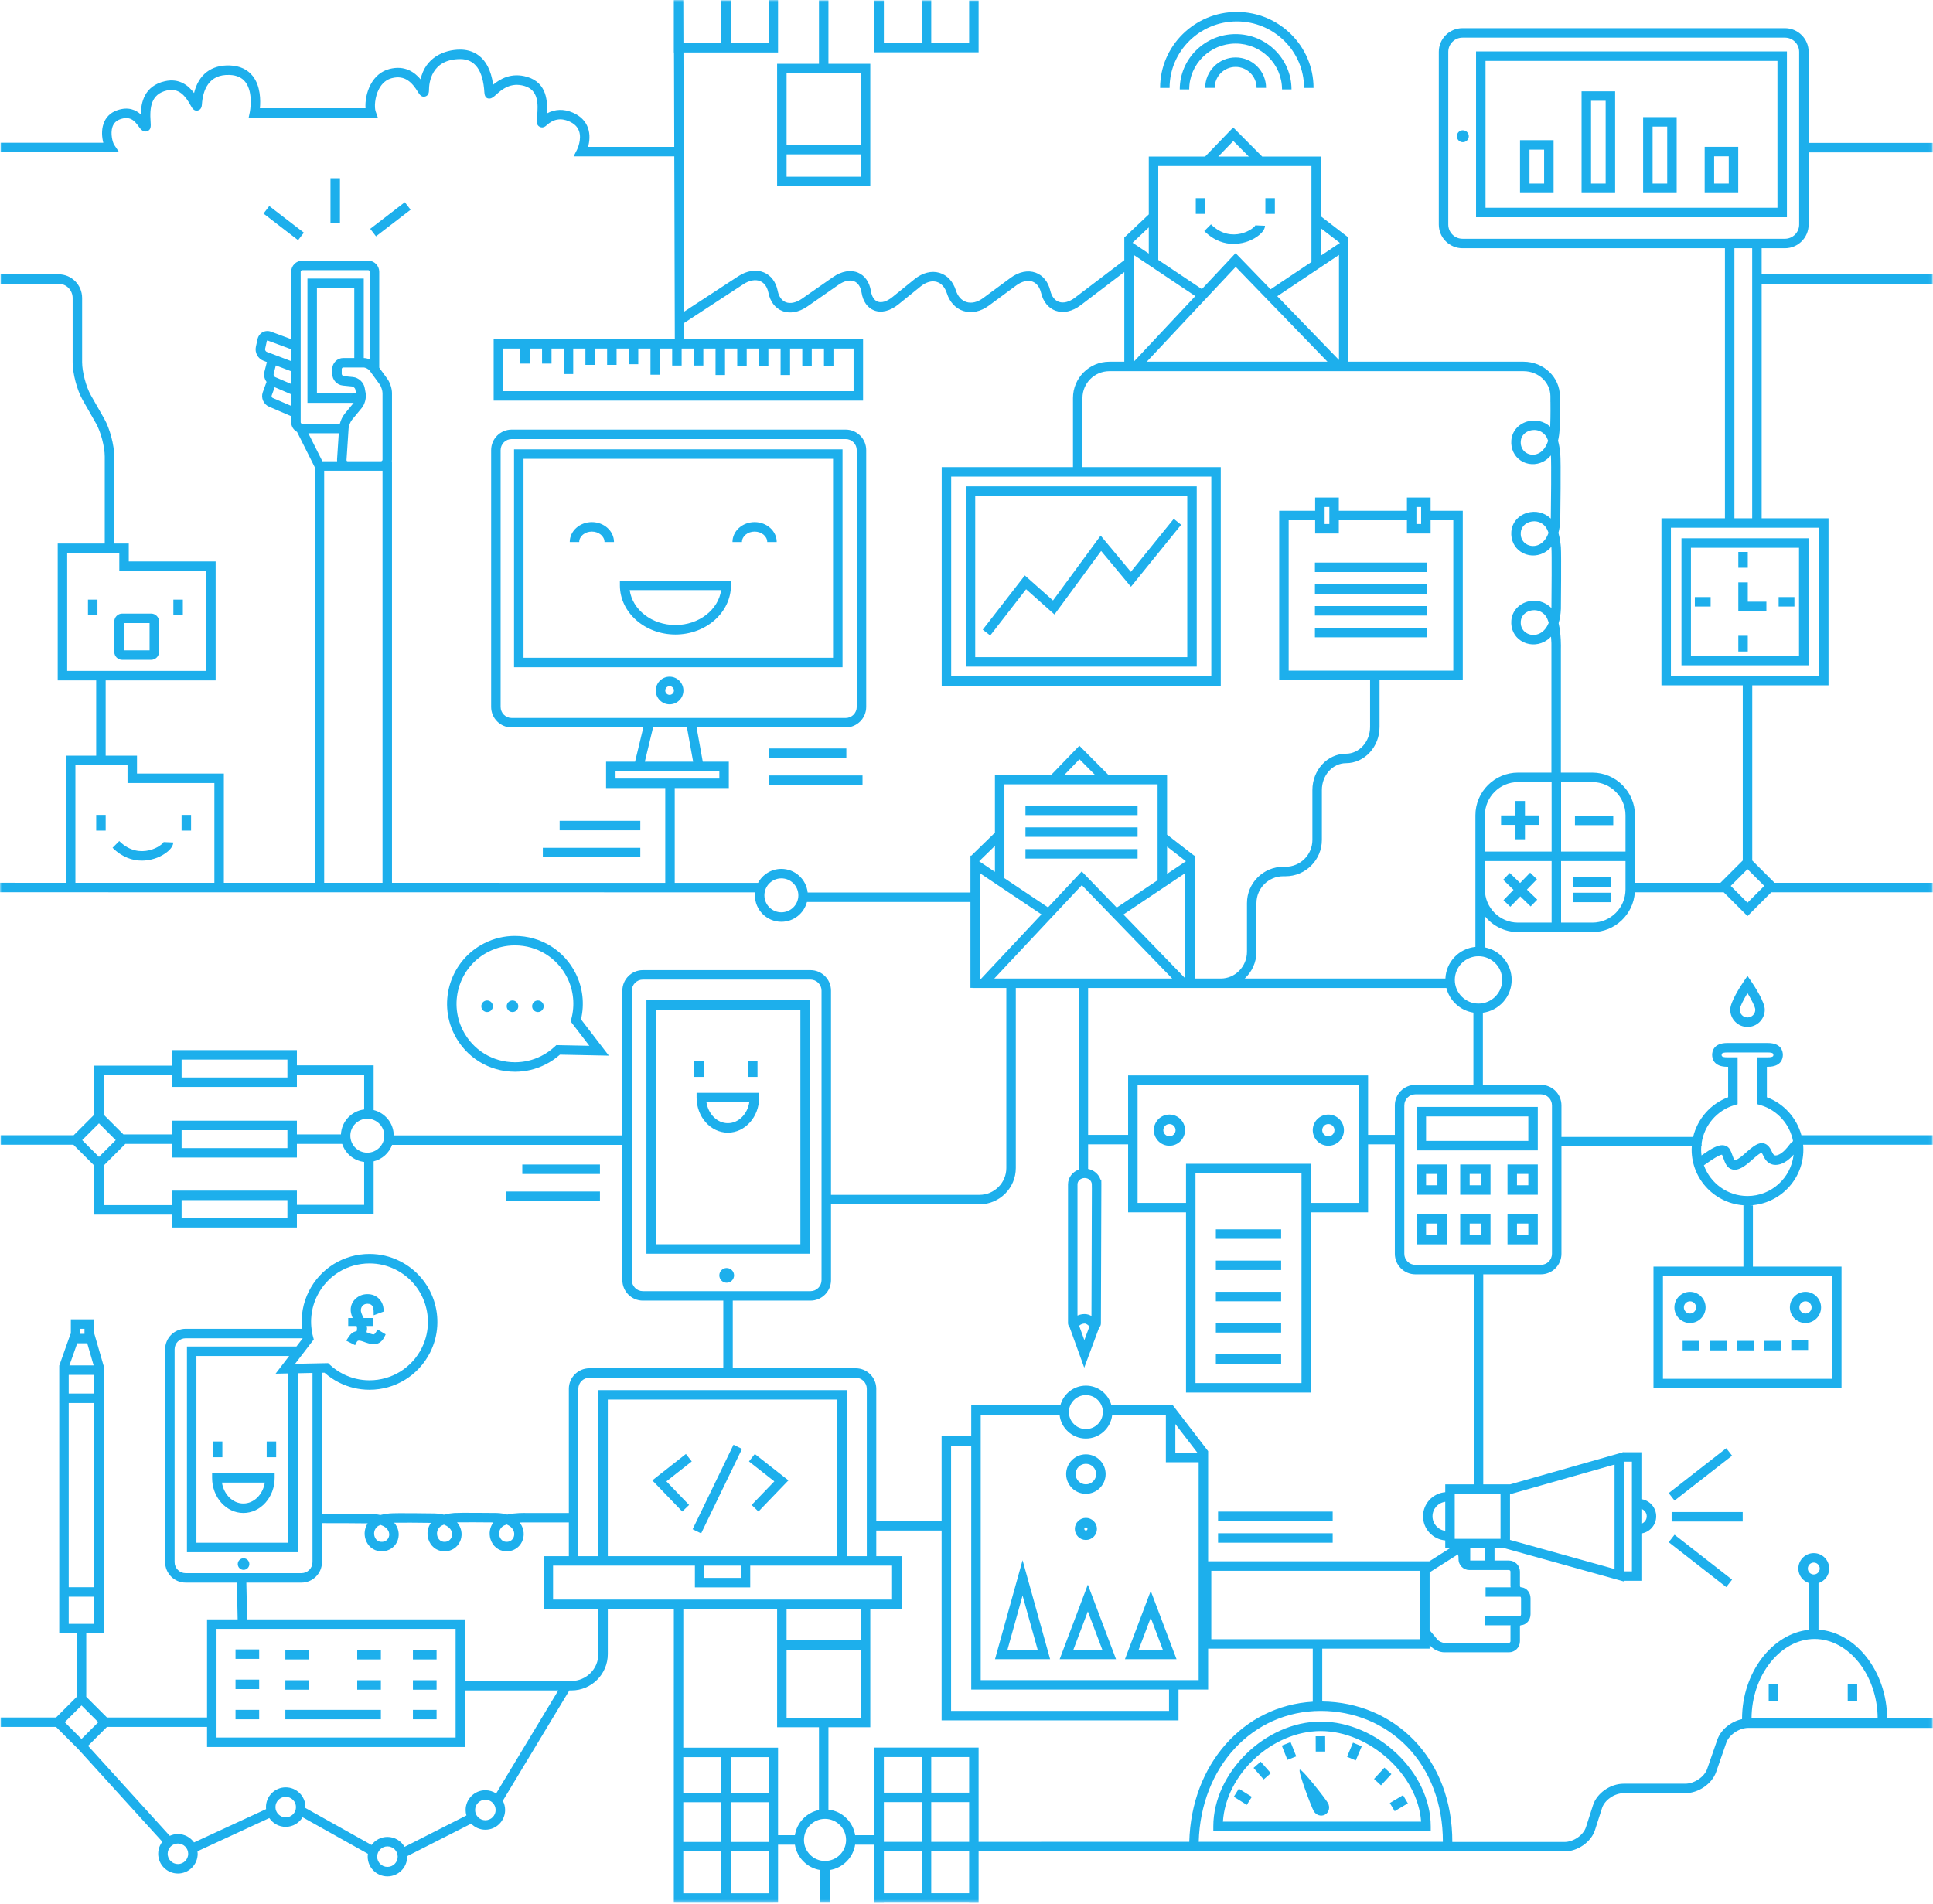 <svg xmlns="http://www.w3.org/2000/svg" width="612" height="603" viewBox="0 0 612 603" xmlns:xlink="http://www.w3.org/1999/xlink">
  <defs>
    <polygon id="a" points="305.963 602.582 0 602.582 0 0 305.963 0 611.926 0 611.926 602.582 305.963 602.582"/>
  </defs>
  <g fill="none" fill-rule="evenodd">
    <mask id="b" fill="white">
      <use xlink:href="#a"/>
    </mask>
    <path fill="#1DAFEC" d="M343.799,463.542 C345.591,463.542 347.049,465 347.049,466.792 C347.049,468.584 345.591,470.042 343.799,470.042 C342.007,470.042 340.549,468.584 340.549,466.792 C340.549,465 342.007,463.542 343.799,463.542 L343.799,463.542 Z M343.799,473.042 C347.245,473.042 350.049,470.238 350.049,466.792 C350.049,463.346 347.245,460.542 343.799,460.542 C340.353,460.542 337.549,463.346 337.549,466.792 C337.549,470.238 340.353,473.042 343.799,473.042 L343.799,473.042 Z M360.506,522.417 L364.331,512.288 L368.155,522.417 L360.506,522.417 Z M356.166,525.417 L372.495,525.417 L364.331,503.796 L356.166,525.417 Z M344.299,484.167 C344.299,484.442 344.074,484.667 343.799,484.667 C343.524,484.667 343.299,484.442 343.299,484.167 C343.299,483.892 343.524,483.667 343.799,483.667 C344.074,483.667 344.299,483.892 344.299,484.167 L344.299,484.167 Z M340.299,484.167 C340.299,486.097 341.869,487.667 343.799,487.667 C345.729,487.667 347.299,486.097 347.299,484.167 C347.299,482.237 345.729,480.667 343.799,480.667 C341.869,480.667 340.299,482.237 340.299,484.167 L340.299,484.167 Z M339.838,522.417 L344.418,510.288 L348.998,522.417 L339.838,522.417 Z M335.498,525.417 L353.338,525.417 L344.418,501.796 L335.498,525.417 Z M318.975,522.417 L323.75,505.261 L328.526,522.417 L318.975,522.417 Z M315.026,525.417 L332.475,525.417 L323.75,494.073 L315.026,525.417 Z M324.667,265 L360.169,265 L360.169,262 L324.667,262 L324.667,265 Z M324.667,271.891 L360.169,271.891 L360.169,268.891 L324.667,268.891 L324.667,271.891 Z M385.642,481.667 L421.935,481.667 L421.935,478.667 L385.642,478.667 L385.642,481.667 Z M385.642,488.542 L421.935,488.542 L421.935,485.542 L385.642,485.542 L385.642,488.542 Z M112.655,425.518 C112.949,424.901 113.129,424.715 113.192,424.663 C113.299,424.576 113.466,424.532 113.689,424.532 C113.931,424.532 114.476,424.63 115.713,425.104 C116.846,425.492 117.681,425.682 118.266,425.682 C119.095,425.682 119.812,425.459 120.392,425.024 C120.959,424.608 121.456,423.932 121.912,422.956 L122.104,422.548 L119.546,421.008 L119.291,421.446 C119.144,421.699 119.01,421.91 118.889,422.082 C118.754,422.272 118.66,422.375 118.606,422.426 C118.499,422.525 118.388,422.57 118.247,422.57 C118.088,422.57 117.684,422.516 116.755,422.144 L116.039,421.887 C116.158,421.369 116.216,420.987 116.216,420.727 C116.216,420.529 116.18,420.261 116.104,419.9 L118.159,419.9 L118.159,417.378 L115.138,417.378 C114.409,416.056 114.255,415.342 114.255,414.974 C114.255,414.346 114.445,413.851 114.839,413.457 C115.231,413.06 115.722,412.867 116.342,412.867 C117.175,412.867 117.716,413.174 118.044,413.835 C118.164,414.072 118.307,414.605 118.307,415.795 L118.307,416.514 L121.446,415.349 L121.446,415.001 C121.446,413.495 120.96,412.245 120.006,411.289 C119.053,410.315 117.823,409.822 116.351,409.822 C114.895,409.822 113.631,410.307 112.591,411.265 C111.557,412.23 111.032,413.419 111.032,414.796 C111.032,415.543 111.241,416.409 111.653,417.378 L110.247,417.378 L110.247,419.9 L112.895,419.9 C112.992,420.146 113.04,420.395 113.04,420.651 C113.04,420.918 113,421.216 112.92,421.54 C112.313,421.651 111.806,421.866 111.415,422.179 C111.021,422.479 110.529,423.106 109.912,424.095 L109.623,424.559 L112.436,425.979 L112.655,425.518 Z M219.289,484.264 L221.99,485.57 L234.926,458.82 L232.225,457.514 L219.289,484.264 Z M237.13,462.791 L245.159,469.1 L237.975,476.571 L240.137,478.651 L249.619,468.789 L238.983,460.432 L237.13,462.791 Z M77.113,493.459 C76.1,493.459 75.279,494.279 75.279,495.292 C75.279,496.304 76.1,497.125 77.113,497.125 C78.125,497.125 78.946,496.304 78.946,495.292 C78.946,494.279 78.125,493.459 77.113,493.459 L77.113,493.459 Z M230.073,401.542 C228.787,401.542 227.74,402.589 227.74,403.875 C227.74,405.162 228.787,406.209 230.073,406.209 C231.36,406.209 232.407,405.162 232.407,403.875 C232.407,402.589 231.36,401.542 230.073,401.542 L230.073,401.542 Z M324.667,258.109 L360.169,258.109 L360.169,255.109 L324.667,255.109 L324.667,258.109 Z M219.796,341.025 L222.796,341.025 L222.796,336.042 L219.796,336.042 L219.796,341.025 Z M236.831,341.025 L239.831,341.025 L239.831,336.042 L236.831,336.042 L236.831,341.025 Z M237.233,349.069 C236.632,352.827 233.819,355.68 230.448,355.68 C227.078,355.68 224.265,352.827 223.664,349.069 L237.233,349.069 Z M220.546,347.569 C220.546,353.695 224.988,358.68 230.448,358.68 C235.909,358.68 240.351,353.695 240.351,347.569 L240.351,346.069 L220.546,346.069 L220.546,347.569 Z M207.667,394.014 L253.407,394.014 L253.407,319.709 L207.667,319.709 L207.667,394.014 Z M204.667,397.014 L256.407,397.014 L256.407,316.709 L204.667,316.709 L204.667,397.014 Z M67.403,461.457 L70.403,461.457 L70.403,456.474 L67.403,456.474 L67.403,461.457 Z M217.163,460.432 L206.526,468.789 L216.009,478.651 L218.171,476.571 L210.987,469.1 L219.017,462.791 L217.163,460.432 Z M165.75,208.292 L263.75,208.292 L263.75,145.292 L165.75,145.292 L165.75,208.292 Z M162.75,211.292 L266.75,211.292 L266.75,142.292 L162.75,142.292 L162.75,211.292 Z M465.309,391.042 L468.901,391.042 L468.901,387.45 L465.309,387.45 L465.309,391.042 Z M462.309,394.042 L471.901,394.042 L471.901,384.45 L462.309,384.45 L462.309,394.042 Z M465.309,375.338 L468.901,375.338 L468.901,371.746 L465.309,371.746 L465.309,375.338 Z M462.309,378.338 L471.901,378.338 L471.901,368.746 L462.309,368.746 L462.309,378.338 Z M238.911,165.337 C235.049,165.337 231.907,168.169 231.907,171.651 L234.907,171.651 C234.907,169.824 236.703,168.337 238.911,168.337 C241.118,168.337 242.914,169.824 242.914,171.651 L245.914,171.651 C245.914,168.169 242.773,165.337 238.911,165.337 L238.911,165.337 Z M35.641,268.467 C38.831,271.65 42.176,272.533 44.905,272.533 C46.985,272.533 48.707,272.021 49.729,271.623 C52.142,270.684 54.779,268.772 54.866,266.794 L51.869,266.662 C51.873,266.587 51.887,266.546 51.887,266.546 C51.709,267.045 49.981,268.644 47.145,269.284 C44.75,269.824 41.178,269.753 37.76,266.344 L35.641,268.467 Z M480.283,391.042 L483.875,391.042 L483.875,387.45 L480.283,387.45 L480.283,391.042 Z M477.283,394.042 L486.875,394.042 L486.875,384.45 L477.283,384.45 L477.283,394.042 Z M228.319,186.864 C227.456,193.088 221.294,197.928 213.844,197.928 C206.394,197.928 200.231,193.088 199.368,186.864 L228.319,186.864 Z M196.265,185.364 C196.265,193.946 204.151,200.928 213.844,200.928 C223.537,200.928 231.423,193.946 231.423,185.364 L231.423,183.864 L196.265,183.864 L196.265,185.364 Z M57.495,263.034 L60.495,263.034 L60.495,258.051 L57.495,258.051 L57.495,263.034 Z M187.389,165.337 C183.528,165.337 180.386,168.169 180.386,171.651 L183.386,171.651 C183.386,169.824 185.182,168.337 187.389,168.337 C189.597,168.337 191.393,169.824 191.393,171.651 L194.393,171.651 C194.393,168.169 191.251,165.337 187.389,165.337 L187.389,165.337 Z M212,220.042 C211.242,220.042 210.625,219.425 210.625,218.667 C210.625,217.909 211.242,217.292 212,217.292 C212.758,217.292 213.375,217.909 213.375,218.667 C213.375,219.425 212.758,220.042 212,220.042 L212,220.042 Z M212,214.292 C209.588,214.292 207.625,216.254 207.625,218.667 C207.625,221.08 209.588,223.042 212,223.042 C214.413,223.042 216.375,221.08 216.375,218.667 C216.375,216.254 214.413,214.292 212,214.292 L212,214.292 Z M451.5,375.338 L455.092,375.338 L455.092,371.746 L451.5,371.746 L451.5,375.338 Z M448.5,378.338 L458.092,378.338 L458.092,368.746 L448.5,368.746 L448.5,378.338 Z M384.948,402.188 L405.614,402.188 L405.614,399.188 L384.948,399.188 L384.948,402.188 Z M384.948,421.979 L405.614,421.979 L405.614,418.979 L384.948,418.979 L384.948,421.979 Z M480.283,375.338 L483.875,375.338 L483.875,371.746 L480.283,371.746 L480.283,375.338 Z M477.283,378.338 L486.875,378.338 L486.875,368.746 L477.283,368.746 L477.283,378.338 Z M384.948,392.292 L405.614,392.292 L405.614,389.292 L384.948,389.292 L384.948,392.292 Z M384.948,412.084 L405.614,412.084 L405.614,409.084 L384.948,409.084 L384.948,412.084 Z M451.5,361.292 L483.875,361.292 L483.875,353.542 L451.5,353.542 L451.5,361.292 Z M448.5,364.292 L486.875,364.292 L486.875,350.542 L448.5,350.542 L448.5,364.292 Z M384.948,431.875 L405.614,431.875 L405.614,428.875 L384.948,428.875 L384.948,431.875 Z M420.563,355.952 C421.631,355.952 422.5,356.821 422.5,357.89 C422.5,358.958 421.631,359.827 420.563,359.827 C419.494,359.827 418.625,358.958 418.625,357.89 C418.625,356.821 419.494,355.952 420.563,355.952 L420.563,355.952 Z M420.563,362.827 C423.285,362.827 425.5,360.612 425.5,357.89 C425.5,355.167 423.285,352.952 420.563,352.952 C417.84,352.952 415.625,355.167 415.625,357.89 C415.625,360.612 417.84,362.827 420.563,362.827 L420.563,362.827 Z M451.5,391.042 L455.092,391.042 L455.092,387.45 L451.5,387.45 L451.5,391.042 Z M448.5,394.042 L458.092,394.042 L458.092,384.45 L448.5,384.45 L448.5,394.042 Z M370.25,359.827 C369.182,359.827 368.313,358.958 368.313,357.89 C368.313,356.821 369.182,355.952 370.25,355.952 C371.319,355.952 372.188,356.821 372.188,357.89 C372.188,358.958 371.319,359.827 370.25,359.827 L370.25,359.827 Z M370.25,352.952 C367.528,352.952 365.313,355.167 365.313,357.89 C365.313,360.612 367.528,362.827 370.25,362.827 C372.973,362.827 375.188,360.612 375.188,357.89 C375.188,355.167 372.973,352.952 370.25,352.952 L370.25,352.952 Z M104.632,70.648 L107.632,70.648 L107.632,56.427 L104.632,56.427 L104.632,70.648 Z M162.263,316.821 C161.25,316.821 160.429,317.642 160.429,318.655 C160.429,319.667 161.25,320.488 162.263,320.488 C163.275,320.488 164.096,319.667 164.096,318.655 C164.096,317.642 163.275,316.821 162.263,316.821 L162.263,316.821 Z M559.981,538.61 L562.981,538.61 L562.981,533.423 L559.981,533.423 L559.981,538.61 Z M186.591,331.167 L176.134,330.957 L175.689,331.374 C174.376,332.605 172.908,333.631 171.327,334.424 C168.725,335.728 165.942,336.389 163.053,336.389 C156,336.389 149.657,332.475 146.499,326.174 C141.929,317.054 145.63,305.916 154.749,301.346 C157.351,300.042 160.135,299.38 163.023,299.38 C170.076,299.38 176.42,303.295 179.577,309.596 C181.612,313.655 182.07,318.32 180.869,322.732 L180.674,323.45 L186.591,331.167 Z M182.259,308.252 C178.59,300.929 171.218,296.38 163.023,296.38 C159.664,296.38 156.428,297.149 153.405,298.664 C142.807,303.976 138.506,316.919 143.817,327.518 C147.487,334.84 154.858,339.389 163.053,339.389 C166.412,339.389 169.648,338.621 172.671,337.105 C174.329,336.275 175.878,335.226 177.283,333.98 L192.768,334.292 L183.949,322.791 C185.104,317.883 184.513,312.748 182.259,308.252 L182.259,308.252 Z M170.304,316.821 C169.292,316.821 168.471,317.642 168.471,318.655 C168.471,319.667 169.292,320.488 170.304,320.488 C171.317,320.488 172.138,319.667 172.138,318.655 C172.138,317.642 171.317,316.821 170.304,316.821 L170.304,316.821 Z M165.363,371.765 L189.948,371.765 L189.948,368.765 L165.363,368.765 L165.363,371.765 Z M584.999,538.61 L587.999,538.61 L587.999,533.423 L584.999,533.423 L584.999,538.61 Z M554.545,544.176 C554.597,530.525 563.718,519.015 574.512,519.015 C585.306,519.015 594.428,530.525 594.48,544.176 L554.545,544.176 Z M572.367,496.705 C572.367,495.667 573.212,494.822 574.25,494.822 C575.288,494.822 576.133,495.667 576.133,496.705 C576.133,497.744 575.288,498.589 574.25,498.589 C573.212,498.589 572.367,497.744 572.367,496.705 L572.367,496.705 Z M379.521,583.239 C380.184,559.508 396.568,541.798 418.15,541.798 C428.69,541.798 438.392,545.811 445.468,553.098 C452.842,560.69 456.846,571.35 456.823,583.239 L379.521,583.239 Z M376.532,583.239 L309.833,583.258 L309.833,553.409 L276.834,553.409 L276.834,581.153 L270.771,581.153 L270.771,581.31 C270.163,576.967 266.668,573.541 262.289,573.051 L262.289,546.968 L275.539,546.968 L275.539,509.542 L285.436,509.542 L285.436,492.792 L277.436,492.792 L277.436,484.667 L298.119,484.667 L298.119,544.792 L373.119,544.792 L373.119,535.042 L382.5,535.042 L382.5,522.083 L415.628,522.083 L415.628,538.88 C393.599,540.198 377.179,558.728 376.532,583.239 L376.532,583.239 Z M294.833,567.681 L306.833,567.681 L306.833,556.41 L294.833,556.41 L294.833,567.681 Z M306.833,583.259 L294.834,583.262 L294.834,570.681 L306.833,570.681 L306.833,583.259 Z M294.833,599.529 L306.833,599.529 L306.833,586.266 L294.833,586.266 L294.833,599.529 Z M279.834,567.681 L291.834,567.681 L291.834,556.41 L279.834,556.41 L279.834,567.681 Z M291.834,583.263 L279.834,583.266 L279.834,570.681 L291.834,570.681 L291.834,583.263 Z M279.834,599.529 L291.834,599.529 L291.834,586.266 L279.834,586.266 L279.834,599.529 Z M261.209,589.32 C257.533,589.32 254.542,586.329 254.542,582.653 C254.542,578.978 257.533,575.987 261.209,575.987 C264.885,575.987 267.876,578.978 267.876,582.653 C267.876,586.329 264.885,589.32 261.209,589.32 L261.209,589.32 Z M251.671,581.153 L246.334,581.153 L246.334,553.442 L216.334,553.442 L216.344,509.542 L246.039,509.542 L246.039,546.968 L259.289,546.968 L259.289,573.18 C255.358,573.975 252.296,577.165 251.671,581.153 L251.671,581.153 Z M231.334,567.715 L243.334,567.715 L243.334,556.443 L231.334,556.443 L231.334,567.715 Z M231.334,583.3 L243.334,583.3 L243.334,570.715 L231.334,570.715 L231.334,583.3 Z M231.334,599.553 L243.334,599.553 L243.334,586.3 L231.334,586.3 L231.334,599.553 Z M216.334,567.715 L228.334,567.715 L228.334,556.443 L216.334,556.443 L216.334,567.715 Z M216.334,583.3 L228.334,583.3 L228.334,570.715 L216.334,570.715 L216.334,583.3 Z M216.334,599.553 L228.334,599.553 L228.334,586.3 L216.334,586.3 L216.334,599.553 Z M249.039,543.968 L272.539,543.968 L272.539,522.434 L249.039,522.434 L249.039,543.968 Z M249.039,519.434 L272.539,519.434 L272.539,509.542 L249.039,509.542 L249.039,519.434 Z M175.103,506.542 L175.103,495.792 L220.012,495.792 L220.012,502.667 L237.526,502.667 L237.526,495.792 L282.436,495.792 L282.436,506.542 L175.103,506.542 Z M189.436,523.814 C189.436,528.501 185.623,532.314 180.936,532.314 L147.252,532.314 L147.252,512.806 L78.245,512.806 L77.997,501.167 L95.441,501.167 C99.025,501.167 101.941,498.251 101.941,494.667 L101.941,482.328 C105.948,482.3 113.477,482.366 116.417,482.396 C115.459,483.845 115.177,485.667 115.714,487.401 C116.393,489.6 118.175,491.069 120.363,491.238 C120.522,491.251 120.678,491.257 120.834,491.257 C122.686,491.257 124.344,490.402 125.335,488.914 C126.419,487.287 126.528,485.174 125.619,483.399 C125.438,483.044 125.175,482.627 124.801,482.197 C127.273,482.146 132.475,482.186 136.43,482.241 C135.387,483.714 135.065,485.605 135.621,487.401 C136.3,489.599 138.082,491.069 140.271,491.238 C142.301,491.404 144.149,490.524 145.226,488.908 C146.332,487.247 146.443,485.088 145.514,483.273 C145.334,482.922 145.076,482.51 144.712,482.085 C146.737,482.04 152.155,482.066 156.202,482.105 C155.081,483.597 154.721,485.55 155.294,487.401 C155.974,489.6 157.756,491.069 159.944,491.238 C161.955,491.404 163.804,490.521 164.882,488.902 C166.01,487.208 166.122,485.005 165.174,483.152 C165.019,482.851 164.808,482.503 164.522,482.142 C165.19,482.107 165.83,482.099 166.388,482.116 L180.103,482.116 L180.103,492.792 L172.103,492.792 L172.103,509.542 L189.436,509.542 L189.436,523.814 Z M157.085,567.943 C156.102,567.3 154.93,566.922 153.671,566.922 C150.224,566.922 147.421,569.726 147.421,573.172 C147.421,573.773 147.511,574.352 147.669,574.902 L128.084,584.848 C127.005,582.97 124.982,581.699 122.665,581.699 C120.604,581.699 118.778,582.706 117.639,584.25 L96.695,572.532 C96.699,572.44 96.709,572.349 96.709,572.256 C96.709,568.81 93.905,566.006 90.459,566.006 C87.012,566.006 84.209,568.81 84.209,572.256 C84.209,572.474 84.22,572.689 84.242,572.901 L61.433,583.44 C60.3,581.841 58.439,580.792 56.335,580.792 C55.414,580.792 54.542,580.997 53.754,581.356 L27.881,552.857 L33.862,546.875 L65.555,546.875 L65.555,553.229 L147.252,553.229 L147.252,535.314 L176.754,535.314 L157.085,567.943 Z M153.671,576.422 C151.879,576.422 150.421,574.964 150.421,573.172 C150.421,571.38 151.879,569.922 153.671,569.922 C155.463,569.922 156.921,571.38 156.921,573.172 C156.921,574.964 155.463,576.422 153.671,576.422 L153.671,576.422 Z M122.665,591.199 C120.873,591.199 119.415,589.741 119.415,587.949 C119.415,586.157 120.873,584.699 122.665,584.699 C124.457,584.699 125.915,586.157 125.915,587.949 C125.915,589.741 124.457,591.199 122.665,591.199 L122.665,591.199 Z M90.459,575.506 C88.667,575.506 87.209,574.048 87.209,572.256 C87.209,570.464 88.667,569.006 90.459,569.006 C92.251,569.006 93.709,570.464 93.709,572.256 C93.709,574.048 92.251,575.506 90.459,575.506 L90.459,575.506 Z M56.335,590.292 C54.543,590.292 53.085,588.834 53.085,587.042 C53.085,585.25 54.543,583.792 56.335,583.792 C58.127,583.792 59.585,585.25 59.585,587.042 C59.585,588.834 58.127,590.292 56.335,590.292 L56.335,590.292 Z M20.5,545.375 L25.81,540.065 L31.12,545.375 L25.81,550.686 L20.5,545.375 Z M21.755,514.232 L29.866,514.232 L29.866,505.624 L21.755,505.624 L21.755,514.232 Z M21.755,502.624 L29.866,502.624 L29.866,444.292 L21.755,444.292 L21.755,502.624 Z M21.755,441.292 L29.866,441.292 L29.866,435.379 L21.755,435.379 L21.755,441.292 Z M24.451,425.389 L27.623,425.389 L29.648,432.379 L21.971,432.379 L24.451,425.389 Z M25.432,422.389 L26.751,422.389 L26.751,420.791 L25.432,420.791 L25.432,422.389 Z M68.555,550.229 L144.251,550.229 L144.251,515.806 L68.555,515.806 L68.555,550.229 Z M91.302,434.92 L91.302,488.542 L62.192,488.542 L62.192,429.389 L91.558,429.389 L87.254,435.002 L91.302,434.92 Z M58.784,498.167 C56.854,498.167 55.284,496.597 55.284,494.667 L55.284,427.291 C55.284,425.361 56.854,423.791 58.784,423.791 L95.851,423.791 L93.859,426.389 L59.192,426.389 L59.192,491.542 L94.302,491.542 L94.302,434.86 L98.941,434.767 L98.941,494.667 C98.941,496.597 97.371,498.167 95.441,498.167 L58.784,498.167 Z M99.153,423.442 C97.951,419.031 98.41,414.365 100.444,410.306 C103.602,404.005 109.945,400.091 116.999,400.091 C119.887,400.091 122.671,400.752 125.273,402.056 C134.392,406.627 138.093,417.764 133.523,426.884 C130.365,433.185 124.022,437.099 116.97,437.099 L116.968,437.099 C114.08,437.099 111.297,436.438 108.695,435.134 C107.113,434.341 105.646,433.315 104.333,432.084 L103.887,431.667 L93.43,431.877 L99.348,424.16 L99.153,423.442 Z M119.532,483.38 C119.671,483.268 119.954,483.083 120.478,482.888 C121.664,483.291 122.523,483.933 122.948,484.766 C123.362,485.575 123.32,486.527 122.838,487.252 C122.561,487.667 121.898,488.348 120.594,488.248 C119.189,488.139 118.697,486.894 118.579,486.515 C118.296,485.598 118.397,484.293 119.532,483.38 L119.532,483.38 Z M139.44,483.38 C139.697,483.173 140.078,482.978 140.548,482.805 C141.639,483.215 142.434,483.841 142.843,484.64 C143.278,485.488 143.234,486.486 142.729,487.245 C142.451,487.663 141.787,488.341 140.502,488.248 C139.096,488.139 138.604,486.894 138.487,486.515 C138.203,485.598 138.304,484.293 139.44,483.38 L139.44,483.38 Z M159.112,483.38 C159.418,483.134 159.879,482.929 160.436,482.759 C161.406,483.172 162.12,483.77 162.504,484.52 C162.957,485.406 162.912,486.448 162.385,487.239 C162.106,487.658 161.442,488.337 160.175,488.248 C158.769,488.139 158.277,486.894 158.159,486.515 C157.876,485.598 157.977,484.293 159.112,483.38 L159.112,483.38 Z M223.012,499.667 L234.526,499.667 L234.526,495.792 L223.012,495.792 L223.012,499.667 Z M192.436,492.792 L265.103,492.792 L265.103,443.209 L192.436,443.209 L192.436,492.792 Z M183.103,439.792 C183.103,437.862 184.673,436.292 186.603,436.292 L270.936,436.292 C272.865,436.292 274.436,437.862 274.436,439.792 L274.436,492.792 L268.103,492.792 L268.103,440.209 L189.436,440.209 L189.436,492.792 L183.103,492.792 L183.103,439.792 Z M203.545,408.875 C201.615,408.875 200.045,407.305 200.045,405.375 L200.045,313.709 C200.045,311.779 201.615,310.209 203.545,310.209 L256.603,310.209 C258.532,310.209 260.103,311.779 260.103,313.709 L260.103,405.375 C260.103,407.305 258.532,408.875 256.603,408.875 L203.545,408.875 Z M372.119,460.042 L372.119,450.953 L379.109,460.042 L372.119,460.042 Z M338.424,447.167 C338.424,444.203 340.835,441.792 343.799,441.792 C346.763,441.792 349.174,444.203 349.174,447.167 C349.174,450.131 346.763,452.542 343.799,452.542 C340.835,452.542 338.424,450.131 338.424,447.167 L338.424,447.167 Z M310.5,532.042 L310.5,448.042 L335.47,448.042 C335.909,452.25 339.476,455.542 343.799,455.542 C348.122,455.542 351.689,452.25 352.128,448.042 L369.119,448.042 L369.119,463.042 L379.5,463.042 L379.5,532.042 L310.5,532.042 Z M370.119,535.042 L370.119,541.792 L301.119,541.792 L301.119,457.792 L307.5,457.792 L307.5,535.042 L370.119,535.042 Z M457.577,475.564 L457.577,484.77 C455.304,484.459 453.542,482.524 453.542,480.167 C453.542,477.81 455.304,475.875 457.577,475.564 L457.577,475.564 Z M263.103,405.375 L263.103,381.375 L310.109,381.375 C316.449,381.375 321.609,376.216 321.609,369.875 L321.609,312.875 L341.5,312.875 L341.5,370.394 C339.538,371.122 338.14,372.927 338.14,375.047 L338.14,419.011 C338.14,419.485 338.327,419.913 338.626,420.236 L343.275,433.104 L347.979,420.442 C348.331,420.098 348.552,419.62 348.554,419.091 L348.696,375.052 L348.677,373.547 L348.431,373.547 C347.866,371.843 346.361,370.541 344.5,370.164 L344.5,362.39 L357.167,362.39 L357.167,383.917 L375.5,383.917 L375.5,440.985 L415.063,440.985 L415.063,383.917 L433.143,383.917 L433.143,362.39 L441.614,362.39 L441.614,397.042 C441.614,400.626 444.53,403.542 448.114,403.542 L466.605,403.542 L466.605,470.042 L457.577,470.042 L457.577,472.532 C453.645,472.855 450.542,476.152 450.542,480.167 C450.542,484.182 453.645,487.479 457.577,487.802 L457.577,490.292 L459.034,490.292 L452.539,494.416 L382.5,494.416 L382.5,459.531 L371.358,445.042 L351.89,445.042 C350.946,441.452 347.682,438.792 343.799,438.792 C339.916,438.792 336.652,441.452 335.708,445.042 L307.5,445.042 L307.5,454.792 L298.119,454.792 L298.119,481.667 L277.436,481.667 L277.436,439.792 C277.436,436.208 274.52,433.292 270.936,433.292 L232,433.292 L232,411.875 L256.603,411.875 C260.187,411.875 263.103,408.959 263.103,405.375 L263.103,405.375 Z M344.931,420.032 L343.314,424.383 L341.668,419.825 C342.145,419.386 342.758,419.131 343.418,419.131 C343.924,419.131 344.524,419.633 344.931,420.032 L344.931,420.032 Z M343.418,416.131 C342.618,416.131 341.846,416.298 341.14,416.611 L341.14,375.047 C341.14,373.941 342.156,373.042 343.405,373.042 C344.655,373.042 345.672,373.941 345.672,375.047 L345.693,376.298 L345.562,416.739 C344.95,416.39 344.23,416.131 343.418,416.131 L343.418,416.131 Z M314.795,309.875 L342.518,280.3 L371.129,309.875 L314.795,309.875 Z M310.25,276.518 L329.729,289.556 L310.25,310.337 L310.25,276.518 Z M315,267.873 L315,276.087 L310.002,272.742 L315,267.873 Z M318,248.375 L366.5,248.375 L366.5,278.743 L353.563,287.403 L342.483,275.95 L331.808,287.338 L318,278.095 L318,248.375 Z M341.765,240.436 L346.678,245.375 L336.998,245.375 L341.765,240.436 Z M369.5,268.101 L375.475,272.735 L369.5,276.735 L369.5,268.101 Z M375.218,309.787 L355.682,289.594 L375.218,276.518 L375.218,309.787 Z M378.5,437.985 L412.063,437.985 L412.063,371.542 L378.5,371.542 L378.5,437.985 Z M375.5,368.542 L375.5,380.917 L360.167,380.917 L360.167,343.542 L430.143,343.542 L430.143,380.917 L415.063,380.917 L415.063,368.542 L375.5,368.542 Z M457.935,312.875 C458.956,316.914 462.316,320.021 466.489,320.67 L466.489,343.542 L448.114,343.542 C444.53,343.542 441.614,346.458 441.614,350.042 L441.614,359.39 L433.143,359.39 L433.143,340.542 L357.167,340.542 L357.167,359.39 L344.5,359.39 L344.5,312.875 L457.935,312.875 Z M468.105,302.809 C472.24,302.809 475.605,306.173 475.605,310.308 C475.605,314.443 472.24,317.808 468.105,317.808 C463.969,317.808 460.605,314.443 460.605,310.308 C460.605,306.173 463.969,302.809 468.105,302.809 L468.105,302.809 Z M487.864,346.542 C489.794,346.542 491.364,348.112 491.364,350.042 L491.364,397.042 C491.364,398.972 489.794,400.542 487.864,400.542 L448.114,400.542 C446.185,400.542 444.614,398.972 444.614,397.042 L444.614,350.042 C444.614,348.112 446.185,346.542 448.114,346.542 L487.864,346.542 Z M460.577,487.292 L475.077,487.292 L475.077,473.042 L460.577,473.042 L460.577,487.292 Z M465.482,494.178 L470.173,494.178 L470.173,490.292 L465.482,490.292 L465.482,494.178 Z M477.726,497.178 C477.997,497.178 478.226,497.406 478.226,497.678 L478.226,502.118 C478.226,502.301 478.25,502.476 478.275,502.651 L470.344,502.651 L470.344,505.651 L481.418,505.651 C481.486,505.721 481.577,505.881 481.577,506.118 L481.577,511.179 C481.577,511.475 481.434,511.657 481.402,511.679 C481.39,511.679 481.378,511.683 481.367,511.683 L470.21,511.683 L470.21,514.683 L478.271,514.683 C478.25,514.846 478.226,515.009 478.226,515.179 L478.226,519.743 C478.226,520.015 477.997,520.243 477.726,520.243 L457.274,520.243 C456.618,520.243 455.563,519.75 455.143,519.247 L452.625,516.234 L452.625,497.915 L461.597,492.218 C461.708,492.578 461.793,493.003 461.785,493.291 L461.776,493.636 C461.748,494.576 462.093,495.464 462.746,496.136 C463.4,496.808 464.277,497.178 465.218,497.178 L477.726,497.178 Z M383.5,519.083 L449.625,519.083 L449.625,497.416 L383.5,497.416 L383.5,519.083 Z M116.294,365.021 C113.33,365.021 110.919,362.61 110.919,359.646 C110.919,356.683 113.33,354.271 116.294,354.271 C119.258,354.271 121.669,356.683 121.669,359.646 C121.669,362.61 119.258,365.021 116.294,365.021 L116.294,365.021 Z M115.294,381.542 L94,381.542 L94,377.042 L54.5,377.042 L54.5,381.625 L32.835,381.625 L32.835,369.094 L39.692,362.236 L54.5,362.236 L54.5,366.569 L94,366.569 L94,362.236 L108.334,362.236 C109.328,365.284 112.023,367.564 115.294,367.956 L115.294,381.542 Z M57.5,385.709 L91,385.709 L91,380.042 L57.5,380.042 L57.5,385.709 Z M26.025,361.042 L31.335,355.732 L36.644,361.042 L31.335,366.352 L26.025,361.042 Z M57.5,363.569 L91,363.569 L91,357.903 L57.5,357.903 L57.5,363.569 Z M32.835,340.459 L54.5,340.459 L54.5,344.209 L94,344.209 L94,340.375 L115.294,340.375 L115.294,351.337 C111.281,351.818 108.14,355.144 107.94,359.236 L94,359.236 L94,354.903 L54.5,354.903 L54.5,359.236 L39.081,359.236 L32.835,352.99 L32.835,340.459 Z M57.5,341.209 L91,341.209 L91,335.542 L57.5,335.542 L57.5,341.209 Z M247.389,288.903 C244.425,288.903 242.014,286.492 242.014,283.528 C242.014,280.564 244.425,278.153 247.389,278.153 C250.353,278.153 252.764,280.564 252.764,283.528 C252.764,286.492 250.353,288.903 247.389,288.903 L247.389,288.903 Z M194.889,246.542 L227.75,246.542 L227.75,244.214 L194.889,244.214 L194.889,246.542 Z M219.455,241.214 L204.154,241.214 L206.766,230.357 L217.497,230.357 L219.455,241.214 Z M162,227.357 C160.07,227.357 158.5,225.787 158.5,223.857 L158.5,142.542 C158.5,140.612 160.07,139.042 162,139.042 L267.75,139.042 C269.68,139.042 271.25,140.612 271.25,142.542 L271.25,223.857 C271.25,225.787 269.68,227.357 267.75,227.357 L162,227.357 Z M121.107,145.563 C121.107,145.834 120.878,146.063 120.607,146.063 L110.082,146.063 C109.937,146.063 109.85,146.002 109.802,145.952 C109.755,145.9 109.7,145.81 109.709,145.666 L110.369,135.639 C110.42,134.861 110.937,133.557 111.433,132.955 L114.539,129.186 C115.517,127.998 116.043,125.961 115.762,124.449 L115.454,122.788 C115.134,121.064 113.518,119.577 111.774,119.403 L108.837,119.109 C108.508,119.077 108.198,118.733 108.198,118.403 L108.198,116.87 C108.198,116.599 108.427,116.37 108.698,116.37 L115.073,116.37 C115.697,116.37 116.67,116.865 117.037,117.369 L120.217,121.743 C120.675,122.371 121.107,123.701 121.107,124.478 L121.107,145.563 Z M121.107,279.566 L102.637,279.564 L102.637,149.063 L121.107,149.063 L121.107,279.566 Z M97.616,137.202 L107.26,137.202 L106.716,145.47 C106.703,145.671 106.716,145.868 106.736,146.063 L102.063,146.063 L97.616,137.202 Z M108.539,122.095 L111.476,122.388 C111.906,122.431 112.426,122.909 112.505,123.334 L112.736,124.581 L100.343,124.581 L100.343,91.206 L112.166,91.206 L112.166,113.37 L108.698,113.37 C106.768,113.37 105.198,114.94 105.198,116.87 L105.198,118.403 C105.198,120.286 106.666,121.907 108.539,122.095 L108.539,122.095 Z M95.197,133.702 L95.197,86.046 C95.197,85.775 95.426,85.546 95.697,85.546 L116.568,85.546 C116.839,85.546 117.068,85.775 117.068,86.046 L117.068,113.811 C116.439,113.549 115.783,113.391 115.166,113.376 L115.166,88.206 L97.343,88.206 L97.343,127.581 L111.974,127.581 L109.118,131.047 C108.464,131.841 107.893,133.055 107.592,134.202 L95.697,134.202 C95.426,134.202 95.197,133.973 95.197,133.702 L95.197,133.702 Z M67.875,279.56 L23.875,279.556 L23.875,242.292 L40.375,242.292 L40.375,247.959 L67.875,247.959 L67.875,279.56 Z M21.272,212.459 L21.272,175.125 L37.772,175.125 L37.772,180.792 L65.272,180.792 L65.272,212.459 L21.272,212.459 Z M92.197,114.358 L84.452,111.424 C84.118,111.297 83.865,110.831 83.941,110.482 L84.475,108.022 C84.487,107.971 84.515,107.879 84.58,107.844 C84.645,107.808 84.737,107.834 84.787,107.852 L92.197,110.605 L92.197,114.358 Z M92.197,121.6 L87.117,119.417 C86.784,119.274 86.545,118.79 86.634,118.438 L87.326,115.721 L92.045,117.508 L92.197,117.106 L92.197,121.6 Z M92.197,128.536 L86.353,126.025 C86.072,125.905 85.912,125.534 86.016,125.247 L86.971,122.62 L92.197,124.865 L92.197,128.536 Z M408,212.375 L408,164.744 L416.385,164.744 L416.385,168.938 L423.878,168.938 L423.878,164.744 L445.445,164.744 L445.445,168.938 L452.939,168.938 L452.939,164.744 L460.125,164.744 L460.125,212.375 L408,212.375 Z M419.385,165.939 L420.878,165.939 L420.878,160.55 L419.385,160.55 L419.385,165.939 Z M448.445,165.939 L449.938,165.939 L449.938,160.55 L448.445,160.55 L448.445,165.939 Z M470.125,272.667 L491.25,272.667 L491.25,292.167 L480.625,292.167 C474.835,292.167 470.125,287.457 470.125,281.667 L470.125,272.667 Z M470.125,258.167 C470.125,252.377 474.835,247.667 480.625,247.667 L491.25,247.667 L491.25,269.667 L470.125,269.667 L470.125,258.167 Z M487.526,200.567 C486.104,201.296 484.426,201.22 483.149,200.369 C482.459,199.909 481.326,198.83 481.486,196.76 C481.629,194.913 483.038,193.834 484.31,193.441 C484.74,193.308 485.225,193.228 485.731,193.228 C486.941,193.228 488.276,193.684 489.301,194.959 C489.725,195.487 490.066,196.282 490.334,197.223 C489.709,198.792 488.759,199.937 487.526,200.567 L487.526,200.567 Z M487.359,172.433 C485.989,173.133 484.372,173.059 483.141,172.239 C482.453,171.781 481.324,170.701 481.486,168.608 C481.629,166.761 483.038,165.682 484.31,165.289 C484.74,165.156 485.224,165.076 485.731,165.076 C486.941,165.076 488.277,165.532 489.301,166.807 C489.662,167.256 489.992,167.92 490.276,168.74 C489.483,170.989 488.218,171.993 487.359,172.433 L487.359,172.433 Z M487.183,143.537 C485.87,144.21 484.318,144.137 483.131,143.349 C481.966,142.573 481.366,141.241 481.486,139.694 C481.629,137.847 483.038,136.769 484.31,136.375 C484.74,136.242 485.225,136.162 485.731,136.162 C486.941,136.162 488.277,136.619 489.301,137.894 C489.616,138.286 489.902,138.85 490.149,139.561 C489.541,141.464 488.525,142.851 487.183,143.537 L487.183,143.537 Z M418.212,80.943 L418.212,72.297 L424.221,76.921 L418.212,80.943 Z M423.93,113.996 L404.394,93.802 L423.93,80.726 L423.93,113.996 Z M363.078,114.542 L391.23,84.509 L420.283,114.542 L363.078,114.542 Z M358.962,114.542 L358.962,80.726 L378.441,93.764 L358.965,114.542 L358.962,114.542 Z M363.712,72.014 L363.712,80.296 L358.587,76.865 L363.712,72.014 Z M366.712,52.584 L415.212,52.584 L415.212,82.951 L402.275,91.612 L391.195,80.158 L380.52,91.546 L366.712,82.304 L366.712,52.584 Z M390.477,44.644 L395.39,49.584 L385.71,49.584 L390.477,44.644 Z M301.148,214.18 L383.504,214.18 L383.504,150.93 L301.148,150.93 L301.148,214.18 Z M219.679,110.369 L219.679,115.753 L222.679,115.753 L222.679,110.369 L226.545,110.369 L226.545,118.753 L229.545,118.753 L229.545,110.369 L233.411,110.369 L233.411,115.845 L236.411,115.845 L236.411,110.369 L240.277,110.369 L240.277,115.845 L243.277,115.845 L243.277,110.369 L247.143,110.369 L247.143,118.753 L250.143,118.753 L250.143,110.369 L254.009,110.369 L254.009,115.845 L257.009,115.845 L257.009,110.369 L260.875,110.369 L260.875,115.845 L263.875,115.845 L263.875,110.369 L270.25,110.369 L270.25,123.875 L159.294,123.875 L159.294,110.369 L164.75,110.369 L164.75,115.133 L167.75,115.133 L167.75,110.369 L171.616,110.369 L171.616,115.133 L174.616,115.133 L174.616,110.369 L178.482,110.369 L178.482,118.455 L181.482,118.455 L181.482,110.369 L185.348,110.369 L185.348,115.547 L188.348,115.547 L188.348,110.369 L192.215,110.369 L192.215,115.547 L195.215,115.547 L195.215,110.369 L199.08,110.369 L199.08,115.34 L202.08,115.34 L202.08,110.369 L205.946,110.369 L205.946,118.662 L208.946,118.662 L208.946,110.369 L212.813,110.369 L212.813,115.753 L215.813,115.753 L215.813,110.369 L219.679,110.369 Z M494.25,272.667 L514.646,272.667 L514.646,281.667 C514.646,287.457 509.936,292.167 504.146,292.167 L494.25,292.167 L494.25,272.667 Z M494.25,247.667 L504.146,247.667 C509.936,247.667 514.646,252.377 514.646,258.167 L514.646,269.667 L494.25,269.667 L494.25,247.667 Z M553.27,275.232 L558.579,280.542 L553.27,285.852 L547.96,280.542 L553.27,275.232 Z M529.022,214.021 L575.92,214.021 L575.92,167.123 L529.022,167.123 L529.022,214.021 Z M549.125,164.123 L554.75,164.123 L554.75,78.602 L549.125,78.602 L549.125,164.123 Z M463.033,75.603 C460.552,75.603 458.533,73.584 458.533,71.103 L458.533,16.422 C458.533,13.94 460.552,11.922 463.033,11.922 L565.125,11.922 C567.607,11.922 569.625,13.94 569.625,16.422 L569.625,71.103 C569.625,73.584 567.607,75.603 565.125,75.603 L463.033,75.603 Z M538.626,363.042 L538.75,363.042 L538.75,361.923 C539.581,356.372 543.586,351.627 549.066,349.992 L550.137,349.673 L550.137,334.818 L546.842,334.818 C545.076,334.818 545.076,334.376 545.076,334.053 C545.076,333.73 545.076,333.287 546.842,333.287 L559.696,333.287 C561.462,333.287 561.462,333.73 561.462,334.053 C561.462,334.376 561.462,334.818 559.696,334.818 L556.403,334.818 L556.403,349.673 L557.474,349.992 C562.774,351.573 566.693,356.066 567.696,361.382 C567.19,361.645 566.818,362.138 566.474,362.591 C566.142,363.028 565.729,363.572 565.117,364.194 C563.824,365.51 562.616,365.988 562.002,365.879 C561.876,365.857 561.494,365.79 561.134,365.001 C560.555,363.734 559.815,362.357 558.362,362.057 C556.755,361.724 555.195,362.815 552.515,365.235 C550.028,367.479 549.214,367.426 549.22,367.438 C548.999,367.281 548.691,366.406 548.506,365.884 C548.293,365.278 548.072,364.652 547.75,364.067 C547.366,363.372 546.762,362.911 546.003,362.734 C544.087,362.28 541.808,363.736 538.794,365.833 C538.765,365.853 538.739,365.871 538.71,365.891 C538.635,365.29 538.583,364.681 538.583,364.06 C538.583,363.718 538.602,363.379 538.626,363.042 L538.626,363.042 Z M553.27,378.746 C546.911,378.746 541.5,374.678 539.461,369.013 C539.791,368.791 540.136,368.554 540.507,368.296 C541.643,367.506 544.23,365.707 545.194,365.651 C545.366,365.998 545.518,366.429 545.677,366.881 C546.151,368.225 546.74,369.897 548.448,370.331 C548.696,370.395 548.95,370.427 549.213,370.427 C550.623,370.427 552.27,369.497 554.525,367.462 C556.509,365.671 557.361,365.131 557.721,365.021 C557.828,365.145 558.044,365.457 558.405,366.248 C559.245,368.086 560.542,368.668 561.482,368.834 C563.266,369.15 565.365,368.221 567.257,366.298 C567.485,366.065 567.683,365.847 567.868,365.636 C567.079,372.995 560.835,378.746 553.27,378.746 L553.27,378.746 Z M526.501,436.625 L580.038,436.625 L580.038,404.091 L526.501,404.091 L526.501,436.625 Z M478.077,473.183 L511.176,463.777 L511.176,496.861 L478.077,487.641 L478.077,473.183 Z M514.176,497.589 L516.676,497.589 L516.676,462.875 L514.176,462.875 L514.176,497.589 Z M519.676,477.815 C520.654,478.154 521.361,479.075 521.361,480.167 C521.361,481.259 520.654,482.18 519.676,482.519 L519.676,477.815 Z M597.48,544.176 C597.428,529.41 587.621,516.881 575.75,516.06 L575.75,501.329 C577.706,500.691 579.133,498.872 579.133,496.705 C579.133,494.013 576.943,491.822 574.25,491.822 C571.558,491.822 569.367,494.013 569.367,496.705 C569.367,498.872 570.794,500.691 572.75,501.329 L572.75,516.111 C561.085,517.262 551.542,529.694 551.542,544.293 C551.542,544.328 551.544,544.362 551.544,544.397 C548.048,545.139 544.82,547.723 543.721,550.892 L540.506,560.16 C539.622,562.707 536.426,564.858 533.526,564.858 L514.048,564.858 C509.836,564.858 505.58,567.841 504.359,571.647 L502.13,578.595 C501.313,581.146 498.184,583.3 495.298,583.3 L459.81,583.3 C459.846,570.602 455.555,559.178 447.62,551.008 C440.082,543.245 429.801,538.93 418.628,538.809 L418.628,522.083 L452.625,522.083 L452.625,520.914 L452.84,521.171 C453.827,522.353 455.734,523.243 457.274,523.243 L477.726,523.243 C479.655,523.243 481.226,521.673 481.226,519.743 L481.226,515.179 C481.226,514.889 481.363,514.71 481.398,514.683 L481.52,514.683 L481.52,514.666 C483.215,514.595 484.577,513.064 484.577,511.179 L484.577,506.118 C484.577,504.304 483.315,502.826 481.733,502.656 L481.733,502.651 L481.688,502.651 C481.604,502.644 481.523,502.623 481.438,502.623 L481.43,502.623 C481.37,502.597 481.226,502.414 481.226,502.118 L481.226,497.678 C481.226,495.748 479.655,494.178 477.726,494.178 L473.173,494.178 L473.173,490.292 L476.414,490.292 L514.176,500.811 L514.176,500.589 L519.676,500.589 L519.676,485.6 C522.322,485.204 524.361,482.922 524.361,480.167 C524.361,477.412 522.322,475.13 519.676,474.734 L519.676,459.875 L514.176,459.875 L514.176,459.807 L513.935,459.875 L513.676,459.875 L513.676,459.949 L478.077,470.065 L478.077,470.042 L469.605,470.042 L469.605,403.542 L487.864,403.542 C491.448,403.542 494.364,400.626 494.364,397.042 L494.364,363.042 L535.623,363.042 C535.604,363.38 535.583,363.718 535.583,364.06 C535.583,373.61 543.198,381.397 552.672,381.716 L551.981,381.716 L551.981,401.091 L523.501,401.091 L523.501,439.625 L583.038,439.625 L583.038,401.091 L554.981,401.091 L554.981,381.716 L553.867,381.716 C563.341,381.397 570.956,373.61 570.956,364.06 C570.956,363.535 570.926,363.016 570.88,362.5 L611.921,362.5 L611.921,359.5 L570.336,359.5 C568.856,354.045 564.806,349.478 559.403,347.476 L559.403,337.818 L559.696,337.818 C563.997,337.818 564.462,335.185 564.462,334.053 C564.462,332.921 563.997,330.287 559.696,330.287 L546.842,330.287 C542.541,330.287 542.076,332.921 542.076,334.053 C542.076,335.185 542.541,337.818 546.842,337.818 L547.137,337.818 L547.137,347.476 C541.555,349.544 537.405,354.347 536.055,360.042 L494.364,360.042 L494.364,350.042 C494.364,346.458 491.448,343.542 487.864,343.542 L469.489,343.542 L469.489,320.705 C474.626,320.024 478.605,315.627 478.605,310.308 C478.605,305.21 474.951,300.953 470.125,300.008 L470.125,290.134 C472.602,293.199 476.386,295.167 480.625,295.167 L504.146,295.167 C511.287,295.167 517.134,289.59 517.6,282.565 L545.741,282.565 L553.27,290.094 L560.798,282.565 L611.921,282.565 L611.921,279.565 L561.845,279.565 L554.77,272.489 L554.77,217.021 L578.92,217.021 L578.92,164.123 L557.75,164.123 L557.75,89.875 L611.921,89.875 L611.921,86.875 L557.75,86.875 L557.75,78.603 L565.125,78.603 C569.261,78.603 572.625,75.238 572.625,71.103 L572.625,48.262 L611.921,48.262 L611.921,45.262 L572.625,45.262 L572.625,16.422 C572.625,12.286 569.261,8.922 565.125,8.922 L463.033,8.922 C458.898,8.922 455.533,12.286 455.533,16.422 L455.533,71.103 C455.533,75.238 458.898,78.603 463.033,78.603 L546.125,78.603 L546.125,164.123 L526.022,164.123 L526.022,217.021 L551.77,217.021 L551.77,272.489 L544.694,279.565 L517.646,279.565 L517.646,258.167 C517.646,250.723 511.59,244.667 504.146,244.667 L494.189,244.667 L494.188,205.497 C494.207,204.874 494.293,200.892 493.466,197.344 C493.856,196.082 494.121,194.576 494.189,192.78 C494.195,192.075 494.361,175.501 494.184,173.294 C494.106,172.316 493.905,170.528 493.408,168.734 C493.721,167.571 493.932,166.215 493.991,164.634 C494.002,163.879 494.255,146.099 493.984,143.491 C493.827,141.998 493.593,140.683 493.282,139.55 C493.548,138.464 493.727,137.216 493.78,135.784 C493.788,135.641 493.976,132.227 493.875,126.282 L493.875,125.493 C493.875,119.455 488.716,114.542 482.375,114.542 L426.93,114.542 L426.93,75.108 L426.851,75.16 L418.212,68.511 L418.212,49.584 L399.621,49.584 L390.444,40.356 L381.541,49.584 L363.712,49.584 L363.712,67.883 L356.03,75.153 L355.962,75.108 L355.962,82.381 L340.305,94.288 C338.536,95.632 336.686,96.105 335.23,95.585 C333.921,95.118 332.961,93.861 332.528,92.047 C331.851,89.217 330.208,87.195 327.902,86.353 C325.459,85.461 322.561,86.059 319.946,87.987 L311.273,94.389 C309.469,95.721 307.568,96.161 305.925,95.628 C304.403,95.136 303.235,93.826 302.633,91.94 C301.726,89.094 299.886,87.125 297.452,86.397 C294.934,85.641 292.063,86.367 289.574,88.382 L282.539,94.077 C280.816,95.472 279.108,95.997 277.85,95.514 C276.764,95.098 276.013,93.906 275.735,92.159 C275.284,89.333 273.839,87.267 271.666,86.343 C269.33,85.35 266.438,85.86 263.735,87.744 L253.92,94.585 C252.084,95.866 250.204,96.268 248.759,95.686 C247.483,95.172 246.583,93.899 246.225,92.103 C245.664,89.289 244.109,87.215 241.844,86.265 C239.425,85.25 236.472,85.691 233.744,87.476 L216.627,98.677 L216.39,16.606 L246.334,16.606 L246.334,0 L243.334,0 L243.334,13.606 L231.334,13.606 L231.334,0.087 L228.334,0.087 L228.334,13.606 L216.381,13.606 L216.344,0.663 L216.334,0.663 L216.334,0 L213.334,0 L213.334,16.606 L213.39,16.606 L213.476,46.518 L186.191,46.518 C186.626,44.912 186.929,42.634 186.135,40.44 C185.366,38.311 183.756,36.703 181.351,35.66 C178.511,34.428 175.672,34.534 173.136,35.929 C173.402,32.345 173.259,26.247 166.929,24.359 C161.833,22.839 158.26,25.072 156.132,26.824 C154.802,17.176 149.056,15.703 145.667,15.709 C140.526,15.734 134.638,18.284 133.164,25.116 C131.304,22.91 128.174,20.569 123.263,21.861 C120.741,22.523 118.693,24.221 117.341,26.772 C116.021,29.262 115.575,32.115 115.728,34.279 L82.288,34.279 C82.52,31.793 82.515,27.277 80.049,24.121 C78.392,22 75.961,20.861 72.823,20.735 C66.869,20.492 62.859,23.637 61.441,29.461 C59.741,27.176 56.847,24.671 52.212,25.717 C45.662,27.19 44.627,32.537 44.589,36.239 C43.057,34.841 40.678,33.669 37.088,34.917 C34.957,35.657 33.46,37.148 32.761,39.229 C32.074,41.272 32.266,43.509 32.716,45.213 L0.185,45.213 L0.185,48.213 L37.72,48.213 L36.165,45.881 C35.673,45.143 34.889,42.315 35.605,40.185 C36.008,38.983 36.816,38.187 38.072,37.75 C41.169,36.675 42.547,38.156 43.91,40.05 C44.498,40.867 45.304,41.986 46.615,41.54 C47.864,41.114 47.775,39.873 47.681,38.56 C47.362,34.087 47.769,29.791 52.87,28.644 C56.677,27.791 58.708,30.397 60.338,33.343 C60.835,34.242 61.401,35.261 62.612,34.993 C63.157,34.873 63.826,34.459 63.918,33.172 L63.926,33.061 C64.226,28.657 66.002,23.46 72.703,23.733 C74.947,23.823 76.575,24.552 77.68,25.961 C80.317,29.326 79.111,35.415 79.099,35.474 L78.725,37.279 L119.64,37.279 L118.935,35.28 C118.492,34.026 118.614,30.774 119.991,28.177 C120.954,26.361 122.311,25.212 124.025,24.762 C128.249,23.65 130.504,26.193 132.311,29.104 C132.808,29.904 133.425,30.897 134.625,30.561 C135.415,30.335 135.816,29.664 135.816,28.565 C135.816,26.264 136.528,18.754 145.681,18.709 L145.727,18.709 C150.371,18.709 152.938,22.261 153.357,29.269 C153.436,30.588 153.978,31.248 154.962,31.208 C155.733,31.181 156.266,30.703 157.073,29.979 C158.773,28.457 161.616,25.907 166.072,27.234 C170.472,28.546 170.428,32.896 170.041,36.872 C169.886,38.465 169.774,39.617 170.904,40.174 C171.222,40.331 172.058,40.6 172.982,39.734 C175.161,37.695 177.508,37.262 180.157,38.412 C181.792,39.121 182.823,40.113 183.31,41.447 C184.288,44.126 182.73,47.313 182.716,47.342 L181.617,49.518 L213.485,49.518 L213.652,107.369 L156.294,107.369 L156.294,126.875 L273.25,126.875 L273.25,107.369 L216.652,107.369 L216.637,102.256 L235.386,89.987 C237.267,88.756 239.199,88.409 240.684,89.031 C242,89.584 242.923,90.883 243.282,92.688 C243.845,95.512 245.392,97.564 247.639,98.469 C250.04,99.435 252.954,98.917 255.636,97.046 L265.451,90.205 C267.288,88.924 269.125,88.521 270.492,89.104 C271.68,89.609 272.49,90.862 272.772,92.632 C273.227,95.481 274.649,97.5 276.776,98.315 C279.059,99.191 281.848,98.495 284.426,96.409 L291.462,90.714 C293.194,89.311 295.013,88.798 296.592,89.271 C298.047,89.707 299.178,90.978 299.776,92.851 C300.678,95.684 302.534,97.684 305.001,98.482 C307.556,99.31 310.489,98.697 313.054,96.803 L321.728,90.401 C323.518,89.079 325.393,88.63 326.872,89.17 C328.202,89.656 329.175,90.925 329.61,92.744 C330.287,95.578 331.924,97.59 334.221,98.41 C336.65,99.279 339.529,98.646 342.121,96.675 L355.962,86.15 L355.962,114.542 L351.214,114.542 C344.873,114.542 339.714,119.701 339.714,126.042 L339.714,147.93 L298.148,147.93 L298.148,217.18 L386.504,217.18 L386.504,147.93 L342.714,147.93 L342.714,126.042 C342.714,121.355 346.528,117.542 351.214,117.542 L482.375,117.542 C487.062,117.542 490.875,121.109 490.875,125.493 L490.875,127.307 L490.888,127.307 C490.936,131.314 490.851,134.055 490.807,135.13 C488.829,133.337 486.051,132.698 483.423,133.509 C480.6,134.382 478.712,136.664 478.495,139.463 C478.292,142.085 479.403,144.471 481.469,145.846 C483.556,147.236 486.27,147.375 488.549,146.208 C489.264,145.842 490.171,145.226 491.029,144.209 C491.192,147.154 491.068,159.2 490.997,164.222 C489.01,162.292 486.133,161.585 483.423,162.423 C480.6,163.296 478.712,165.577 478.495,168.376 C478.293,170.98 479.408,173.358 481.478,174.736 C483.612,176.158 486.39,176.298 488.726,175.103 C489.428,174.744 490.316,174.146 491.161,173.167 C491.173,173.288 491.184,173.41 491.194,173.532 C491.329,175.237 491.238,187.742 491.191,192.569 C489.198,190.492 486.223,189.71 483.423,190.575 C480.6,191.448 478.712,193.729 478.495,196.528 C478.292,199.155 479.382,201.464 481.486,202.866 C483.665,204.317 486.503,204.459 488.893,203.238 C489.524,202.916 490.303,202.402 491.069,201.6 C491.19,203.01 491.221,204.379 491.189,205.45 L491.189,244.667 L480.625,244.667 C473.181,244.667 467.125,250.723 467.125,258.167 L467.125,299.858 C461.936,300.341 457.843,304.615 457.627,309.875 L394.087,309.875 C396.361,307.77 397.8,304.744 397.8,301.375 L397.8,285.985 C397.8,281.298 401.613,277.485 406.3,277.485 L407.012,277.485 C413.353,277.485 418.512,272.326 418.512,265.985 L418.512,250.182 C418.512,245.495 421.936,241.682 426.145,241.682 C432.007,241.682 436.777,236.523 436.777,230.182 L436.777,215.375 L463.125,215.375 L463.125,161.744 L452.939,161.744 L452.939,157.55 L445.445,157.55 L445.445,161.744 L423.878,161.744 L423.878,157.55 L416.385,157.55 L416.385,161.744 L405,161.744 L405,215.375 L433.777,215.375 L433.777,230.182 C433.777,234.869 430.353,238.682 426.145,238.682 C420.281,238.682 415.512,243.84 415.512,250.182 L415.512,265.985 C415.512,270.672 411.698,274.485 407.012,274.485 L406.3,274.485 C399.959,274.485 394.8,279.644 394.8,285.985 L394.8,301.375 C394.8,306.062 391.08,309.875 386.509,309.875 L378.218,309.875 L378.218,270.899 L378.102,270.977 L369.5,264.305 L369.5,245.375 L350.909,245.375 L341.732,236.148 L332.829,245.375 L315,245.375 L315,263.684 L307.453,271.035 L307.25,270.899 L307.25,271.233 L307.235,271.249 L307.25,271.265 L307.25,282.625 L255.714,282.625 C255.262,278.43 251.702,275.153 247.389,275.153 C244.199,275.153 241.421,276.947 240.008,279.578 L213.625,279.575 L213.625,249.542 L230.75,249.542 L230.75,241.214 L222.504,241.214 L220.545,230.357 L267.75,230.357 C271.334,230.357 274.25,227.441 274.25,223.857 L274.25,142.542 C274.25,138.958 271.334,136.042 267.75,136.042 L162,136.042 C158.416,136.042 155.5,138.958 155.5,142.542 L155.5,223.857 C155.5,227.441 158.416,230.357 162,230.357 L203.68,230.357 L201.068,241.214 L191.889,241.214 L191.889,249.542 L210.625,249.542 L210.625,279.575 L124.107,279.566 L124.107,146.063 L124.057,146.063 C124.08,145.898 124.107,145.734 124.107,145.563 L124.107,124.478 C124.107,123.059 123.478,121.125 122.643,119.978 L120.068,116.436 L120.068,86.046 C120.068,84.117 118.498,82.546 116.568,82.546 L95.697,82.546 C93.767,82.546 92.197,84.117 92.197,86.046 L92.197,107.404 L85.832,105.04 C84.932,104.706 83.951,104.768 83.141,105.211 C82.33,105.655 81.748,106.447 81.544,107.385 L81.009,109.845 C80.617,111.65 81.663,113.576 83.389,114.23 L84.503,114.651 L83.727,117.698 C83.441,118.823 83.722,120.019 84.392,120.933 L83.197,124.222 C82.553,125.993 83.438,128.039 85.169,128.782 L92.197,131.801 L92.197,133.702 C92.197,135.029 92.949,136.172 94.041,136.766 L99.637,147.919 L99.637,279.563 L70.875,279.561 L70.875,244.959 L43.375,244.959 L43.375,239.292 L33.454,239.292 L33.454,215.459 L68.272,215.459 L68.272,177.792 L40.772,177.792 L40.772,172.125 L36.167,172.125 L36.167,144.542 C36.167,140.954 34.78,135.711 33.01,132.608 L28.763,125.157 C27.265,122.53 26,117.746 26,114.709 L26,94.375 C26,90.239 22.679,86.875 18.597,86.875 L0.185,86.875 L0.185,89.875 L18.597,89.875 C21.025,89.875 23,91.894 23,94.375 L23,114.709 C23,118.296 24.386,123.538 26.156,126.643 L30.404,134.094 C31.902,136.72 33.167,141.504 33.167,144.542 L33.167,172.125 L18.272,172.125 L18.272,215.459 L30.454,215.459 L30.454,239.292 L20.875,239.292 L20.875,279.555 L-0,279.553 L-0,282.553 L239.072,282.578 C239.037,282.89 239.014,283.206 239.014,283.528 C239.014,288.146 242.771,291.903 247.389,291.903 C251.282,291.903 254.553,289.23 255.488,285.625 L307.25,285.625 L307.25,312.834 L307.91,312.834 L307.871,312.875 L318.609,312.875 L318.609,369.875 C318.609,374.562 314.795,378.375 310.109,378.375 L263.103,378.375 L263.103,313.709 C263.103,310.125 260.187,307.209 256.603,307.209 L203.545,307.209 C199.961,307.209 197.045,310.125 197.045,313.709 L197.045,359.542 L124.664,359.542 C124.616,355.661 121.915,352.415 118.294,351.523 L118.294,337.375 L94,337.375 L94,332.542 L54.5,332.542 L54.5,337.459 L29.835,337.459 L29.835,352.99 L23.324,359.5 L0.185,359.5 L0.185,362.5 L23.24,362.5 L29.835,369.094 L29.835,384.625 L54.5,384.625 L54.5,388.709 L94,388.709 L94,384.542 L118.294,384.542 L118.294,367.77 C121.025,367.097 123.228,365.085 124.169,362.469 L124.169,362.542 L197.045,362.542 L197.045,405.375 C197.045,408.959 199.961,411.875 203.545,411.875 L229,411.875 L229,433.292 L186.603,433.292 C183.019,433.292 180.103,436.208 180.103,439.792 L180.103,479.116 L166.435,479.117 C165.988,479.105 163.172,479.043 160.586,479.624 C159.663,479.351 158.573,479.164 157.286,479.116 C156.072,479.104 145.382,478.996 143.804,479.121 C142.964,479.188 141.754,479.336 140.546,479.66 C139.707,479.445 138.738,479.301 137.621,479.259 C136.346,479.238 125.115,479.071 123.248,479.267 C122.18,479.378 121.244,479.54 120.431,479.756 C119.639,479.57 118.736,479.446 117.706,479.408 C117.59,479.407 107.028,479.294 101.941,479.328 L101.941,434.706 L102.739,434.69 C104.144,435.936 105.693,436.985 107.351,437.815 C110.373,439.33 113.609,440.099 116.968,440.099 L116.97,440.099 C125.164,440.099 132.535,435.55 136.204,428.228 C141.516,417.63 137.215,404.686 126.616,399.374 C123.593,397.858 120.358,397.091 116.999,397.091 C108.803,397.091 101.432,401.64 97.762,408.962 C95.92,412.637 95.209,416.737 95.634,420.791 L58.784,420.791 C55.2,420.791 52.284,423.707 52.284,427.291 L52.284,494.667 C52.284,498.251 55.2,501.167 58.784,501.167 L74.997,501.167 L75.244,512.806 L65.555,512.806 L65.555,543.875 L33.862,543.875 L27.31,537.323 L27.31,517.232 L32.865,517.232 L32.865,432.379 L32.771,432.379 L29.878,422.389 L29.751,422.389 L29.751,417.791 L22.432,417.791 L22.432,422.389 L22.332,422.389 L18.789,432.379 L18.755,432.379 L18.755,517.232 L24.31,517.232 L24.31,537.323 L17.758,543.875 L0.185,543.875 L0.185,546.875 L17.758,546.875 L24.722,553.84 L51.398,583.223 C50.578,584.281 50.085,585.603 50.085,587.042 C50.085,590.488 52.888,593.292 56.335,593.292 C59.781,593.292 62.585,590.488 62.585,587.042 C62.585,586.769 62.561,586.502 62.527,586.239 L85.267,575.731 C86.39,577.403 88.298,578.506 90.459,578.506 C92.728,578.506 94.712,577.286 95.807,575.472 L116.489,587.043 C116.445,587.339 116.415,587.641 116.415,587.949 C116.415,591.396 119.219,594.199 122.665,594.199 C126.112,594.199 128.915,591.396 128.915,587.949 C128.915,587.897 128.909,587.847 128.907,587.795 L149.175,577.503 C150.312,578.683 151.906,579.422 153.671,579.422 C157.117,579.422 159.921,576.618 159.921,573.172 C159.921,572.119 159.656,571.127 159.194,570.255 L180.257,535.314 L180.936,535.314 C187.277,535.314 192.436,530.155 192.436,523.814 L192.436,509.542 L213.344,509.542 L213.334,553.442 L213.334,553.442 L213.334,602.542 L214,602.542 L214,602.553 L244.833,602.553 L244.833,602.542 L246.334,602.542 L246.334,584.153 L251.671,584.153 C252.318,588.282 255.58,591.544 259.709,592.192 L259.709,602.542 L262.709,602.542 L262.709,592.192 C266.89,591.536 270.183,588.199 270.771,583.996 L270.771,584.153 L276.834,584.153 L276.834,602.582 L279.834,602.582 L279.834,602.529 L306.833,602.529 L306.833,602.582 L309.833,602.582 L309.833,586.266 L377.001,586.239 L458.324,586.239 L458.324,586.3 L495.298,586.3 C499.51,586.3 503.767,583.317 504.987,579.511 L507.216,572.563 C508.033,570.013 511.162,567.858 514.048,567.858 L533.526,567.858 C537.723,567.858 542.033,564.908 543.34,561.143 L546.555,551.874 C547.439,549.327 550.635,547.176 553.535,547.176 L611.926,547.176 L611.926,544.176 L597.48,544.176 Z M96.209,73.671 L85.258,65.248 L83.429,67.626 L94.38,76.049 L96.209,73.671 Z M160.243,380.318 L189.948,380.318 L189.948,377.318 L160.243,377.318 L160.243,380.318 Z M154.221,316.821 C153.208,316.821 152.388,317.642 152.388,318.655 C152.388,319.667 153.208,320.488 154.221,320.488 C155.233,320.488 156.054,319.667 156.054,318.655 C156.054,317.642 155.233,316.821 154.221,316.821 L154.221,316.821 Z M529.25,481.814 L551.75,481.814 L551.75,478.814 L529.25,478.814 L529.25,481.814 Z M548.389,460.975 L546.543,458.609 L528.327,472.817 L530.173,475.183 L548.389,460.975 Z M555.736,319.738 C555.736,321.098 554.629,322.204 553.27,322.204 C551.91,322.204 550.804,321.098 550.804,319.738 C550.804,318.945 551.935,316.688 553.27,314.489 C554.606,316.687 555.736,318.944 555.736,319.738 L555.736,319.738 Z M552.029,310.87 C551.038,312.328 547.804,317.277 547.804,319.738 C547.804,322.752 550.256,325.204 553.27,325.204 C556.283,325.204 558.736,322.752 558.736,319.738 C558.736,317.277 555.501,312.328 554.51,310.87 L553.27,309.044 L552.029,310.87 Z M546.543,502.578 L548.389,500.213 L530.173,486.005 L528.327,488.37 L546.543,502.578 Z M129.997,66.414 L128.168,64.036 L117.217,72.459 L119.046,74.837 L129.997,66.414 Z M243.375,240.015 L267.96,240.015 L267.96,237.015 L243.375,237.015 L243.375,240.015 Z M171.865,271.485 L202.728,271.485 L202.728,268.485 L171.865,268.485 L171.865,271.485 Z M83.841,469.5 C83.24,473.259 80.426,476.111 77.056,476.111 C73.686,476.111 70.872,473.259 70.272,469.5 L83.841,469.5 Z M67.153,468 C67.153,474.127 71.596,479.111 77.056,479.111 C82.516,479.111 86.959,474.127 86.959,468 L86.959,466.5 L67.153,466.5 L67.153,468 Z M243.375,248.569 L273.08,248.569 L273.08,245.569 L243.375,245.569 L243.375,248.569 Z M177.185,262.932 L202.728,262.932 L202.728,259.932 L177.185,259.932 L177.185,262.932 Z M30.46,263.034 L33.46,263.034 L33.46,258.051 L30.46,258.051 L30.46,263.034 Z M74.568,525.317 L82.057,525.317 L82.057,522.317 L74.568,522.317 L74.568,525.317 Z M90.347,544.458 L120.589,544.458 L120.589,541.458 L90.347,541.458 L90.347,544.458 Z M113.099,525.509 L120.589,525.509 L120.589,522.509 L113.099,522.509 L113.099,525.509 Z M113.099,535.079 L120.589,535.079 L120.589,532.079 L113.099,532.079 L113.099,535.079 Z M130.734,544.458 L138.224,544.458 L138.224,541.458 L130.734,541.458 L130.734,544.458 Z M90.347,525.509 L97.836,525.509 L97.836,522.509 L90.347,522.509 L90.347,525.509 Z M74.568,534.888 L82.057,534.888 L82.057,531.888 L74.568,531.888 L74.568,534.888 Z M84.439,461.457 L87.439,461.457 L87.439,456.474 L84.439,456.474 L84.439,461.457 Z M90.347,535.079 L97.836,535.079 L97.836,532.079 L90.347,532.079 L90.347,535.079 Z M74.568,544.458 L82.057,544.458 L82.057,541.458 L74.568,541.458 L74.568,544.458 Z M426.484,556.319 L429.247,557.485 L431.134,553.016 L428.37,551.85 L426.484,556.319 Z M387.189,576.861 C388.115,561.913 402.726,548.176 418.15,548.176 C433.687,548.176 448.945,562.161 449.931,576.861 L387.189,576.861 Z M418.15,545.176 C400.669,545.176 384.142,561.304 384.142,578.361 L384.142,579.861 L452.982,579.861 L452.982,578.361 C452.982,561.304 436.054,545.176 418.15,545.176 L418.15,545.176 Z M441.566,573.545 L445.736,571.064 L444.202,568.486 L440.032,570.967 L441.566,573.545 Z M438.321,559.774 L435.031,563.342 L437.237,565.375 L440.527,561.808 L438.321,559.774 Z M411.522,560.424 C410.852,560.801 415.171,572.169 415.919,573.498 C416.668,574.827 418.285,575.335 419.53,574.634 C420.775,573.932 421.177,572.286 420.428,570.957 C419.679,569.628 412.201,560.041 411.522,560.424 L411.522,560.424 Z M405.821,552.794 L407.611,557.305 L410.4,556.199 L408.611,551.688 L405.821,552.794 Z M130.734,525.509 L138.224,525.509 L138.224,522.509 L130.734,522.509 L130.734,525.509 Z M130.734,535.079 L138.224,535.079 L138.224,532.079 L130.734,532.079 L130.734,535.079 Z M419.572,554.66 L419.55,549.808 L416.55,549.821 L416.572,554.674 L419.572,554.66 Z M390.631,568.976 L394.746,571.548 L396.336,569.005 L392.221,566.433 L390.631,568.976 Z M396.885,559.855 L400.095,563.495 L402.345,561.511 L399.135,557.871 L396.885,559.855 Z M535.361,207.682 L569.583,207.682 L569.583,173.461 L535.361,173.461 L535.361,207.682 Z M532.361,210.683 L572.583,210.683 L572.583,170.462 L532.361,170.462 L532.361,210.683 Z M503.736,58.128 L508.361,58.128 L508.361,31.925 L503.736,31.925 L503.736,58.128 Z M500.736,61.129 L511.361,61.129 L511.361,28.926 L500.736,28.926 L500.736,61.129 Z M476.018,285.057 L478.172,287.144 L481.346,283.867 L484.623,287.041 L486.711,284.885 L483.434,281.711 L486.608,278.434 L484.453,276.347 L481.279,279.625 L478.001,276.45 L475.913,278.605 L479.191,281.78 L476.018,285.057 Z M484.25,58.128 L488.875,58.128 L488.875,47.389 L484.25,47.389 L484.25,58.128 Z M481.25,61.128 L491.875,61.128 L491.875,44.389 L481.25,44.389 L481.25,61.128 Z M378.593,67.733 L381.593,67.733 L381.593,62.75 L378.593,62.75 L378.593,67.733 Z M523.222,58.128 L527.847,58.128 L527.847,40.079 L523.222,40.079 L523.222,58.128 Z M520.222,61.129 L530.847,61.129 L530.847,37.08 L520.222,37.08 L520.222,61.129 Z M416.312,188.038 L451.814,188.038 L451.814,185.038 L416.312,185.038 L416.312,188.038 Z M463.14,41.247 C462.096,41.247 461.25,42.093 461.25,43.137 C461.25,44.181 462.096,45.027 463.14,45.027 C464.184,45.027 465.03,44.181 465.03,43.137 C465.03,42.093 464.184,41.247 463.14,41.247 L463.14,41.247 Z M416.312,181.147 L451.814,181.147 L451.814,178.147 L416.312,178.147 L416.312,181.147 Z M542.708,58.128 L547.333,58.128 L547.333,49.495 L542.708,49.495 L542.708,58.128 Z M539.708,61.129 L550.333,61.129 L550.333,46.496 L539.708,46.496 L539.708,61.129 Z M416.312,194.928 L451.814,194.928 L451.814,191.928 L416.312,191.928 L416.312,194.928 Z M390.552,77.232 C392.631,77.232 394.352,76.72 395.374,76.322 C397.787,75.383 400.425,73.471 400.513,71.493 L397.515,71.361 C397.519,71.286 397.533,71.245 397.533,71.245 C397.355,71.745 395.627,73.343 392.79,73.984 C390.398,74.522 386.823,74.453 383.407,71.043 L381.288,73.166 C384.478,76.35 387.822,77.232 390.552,77.232 L390.552,77.232 Z M416.312,201.819 L451.814,201.819 L451.814,198.819 L416.312,198.819 L416.312,201.819 Z M498,285.694 L510.125,285.694 L510.125,282.694 L498,282.694 L498,285.694 Z M324.869,186.595 L333.854,194.578 L348.623,174.475 L358.062,185.806 L373.953,166.188 L371.621,164.3 L358.028,181.079 L348.475,169.609 L333.385,190.148 L324.465,182.222 L311.143,199.399 L313.514,201.238 L324.869,186.595 Z M535.063,412.084 C536.131,412.084 537,412.953 537,414.021 C537,415.09 536.131,415.959 535.063,415.959 C533.994,415.959 533.125,415.09 533.125,414.021 C533.125,412.953 533.994,412.084 535.063,412.084 L535.063,412.084 Z M535.063,418.959 C537.785,418.959 540,416.744 540,414.021 C540,411.299 537.785,409.084 535.063,409.084 C532.34,409.084 530.125,411.299 530.125,414.021 C530.125,416.744 532.34,418.959 535.063,418.959 L535.063,418.959 Z M308.759,208.097 L375.894,208.097 L375.894,157.013 L308.759,157.013 L308.759,208.097 Z M305.759,211.096 L378.894,211.096 L378.894,154.012 L305.759,154.012 L305.759,211.096 Z M498.641,261.292 L510.766,261.292 L510.766,258.292 L498.641,258.292 L498.641,261.292 Z M498,280.797 L510.125,280.797 L510.125,277.797 L498,277.797 L498,280.797 Z M550.361,206.319 L553.361,206.319 L553.361,201.319 L550.361,201.319 L550.361,206.319 Z M550.361,179.792 L553.361,179.792 L553.361,174.792 L550.361,174.792 L550.361,179.792 Z M563.124,192.072 L568.124,192.072 L568.124,189.072 L563.124,189.072 L563.124,192.072 Z M400.628,67.733 L403.628,67.733 L403.628,62.75 L400.628,62.75 L400.628,67.733 Z M536.597,192.072 L541.597,192.072 L541.597,189.072 L536.597,189.072 L536.597,192.072 Z M553.361,184.408 L550.361,184.408 L550.361,193.542 L559.25,193.542 L559.25,190.542 L553.361,190.542 L553.361,184.408 Z M470.326,65.792 L562.75,65.792 L562.75,19.292 L470.326,19.292 L470.326,65.792 Z M467.326,68.792 L565.75,68.792 L565.75,16.292 L467.326,16.292 L467.326,68.792 Z M482.813,253.651 L479.813,253.651 L479.813,258.214 L475.25,258.214 L475.25,261.214 L479.813,261.214 L479.813,265.776 L482.813,265.776 L482.813,261.214 L487.375,261.214 L487.375,258.214 L482.813,258.214 L482.813,253.651 Z M567.127,427.486 L572.456,427.486 L572.456,424.486 L567.127,424.486 L567.127,427.486 Z M571.624,412.084 C572.693,412.084 573.562,412.953 573.562,414.021 C573.562,415.09 572.693,415.959 571.624,415.959 C570.556,415.959 569.687,415.09 569.687,414.021 C569.687,412.953 570.556,412.084 571.624,412.084 L571.624,412.084 Z M571.624,418.959 C574.347,418.959 576.562,416.744 576.562,414.021 C576.562,411.299 574.347,409.084 571.624,409.084 C568.902,409.084 566.687,411.299 566.687,414.021 C566.687,416.744 568.902,418.959 571.624,418.959 L571.624,418.959 Z M391.584,6.782 C403.322,6.782 412.872,16.227 412.872,27.835 L415.872,27.835 C415.872,14.572 404.977,3.782 391.584,3.782 C378.192,3.782 367.296,14.572 367.296,27.835 L370.296,27.835 C370.296,16.227 379.846,6.782 391.584,6.782 L391.584,6.782 Z M27.856,194.867 L30.856,194.867 L30.856,189.884 L27.856,189.884 L27.856,194.867 Z M249.039,55.958 L272.539,55.958 L272.539,48.875 L249.039,48.875 L249.039,55.958 Z M249.039,45.876 L272.539,45.876 L272.539,23.209 L249.039,23.209 L249.039,45.876 Z M246.039,58.958 L275.539,58.958 L275.539,20.209 L262.289,20.209 L262.289,0.087 L259.289,0.087 L259.289,20.209 L246.039,20.209 L246.039,58.958 Z M532.734,427.614 L538.063,427.614 L538.063,424.614 L532.734,424.614 L532.734,427.614 Z M309.833,0.149 L306.833,0.149 L306.833,13.572 L294.834,13.572 L294.834,0.087 L291.834,0.087 L291.834,13.572 L279.834,13.572 L279.834,0.149 L276.834,0.149 L276.834,16.572 L309.833,16.572 L309.833,0.149 Z M558.529,427.614 L563.858,427.614 L563.858,424.614 L558.529,424.614 L558.529,427.614 Z M381.571,27.824 L384.571,27.824 C384.571,24.166 387.547,21.19 391.205,21.19 C394.863,21.19 397.84,24.166 397.84,27.824 L400.84,27.824 C400.84,22.512 396.518,18.19 391.205,18.19 C385.893,18.19 381.571,22.512 381.571,27.824 L381.571,27.824 Z M405.898,28.32 L408.898,28.32 C408.898,18.656 400.961,10.794 391.205,10.794 C381.449,10.794 373.513,18.656 373.513,28.32 L376.513,28.32 C376.513,20.31 383.104,13.794 391.205,13.794 C399.307,13.794 405.898,20.31 405.898,28.32 L405.898,28.32 Z M54.892,194.867 L57.892,194.867 L57.892,189.884 L54.892,189.884 L54.892,194.867 Z M39.188,205.945 L47.355,205.945 L47.355,197.302 L39.188,197.302 L39.188,205.945 Z M47.855,194.302 L38.689,194.302 C37.31,194.302 36.189,195.423 36.189,196.802 L36.189,206.445 C36.189,207.823 37.31,208.945 38.689,208.945 L47.855,208.945 C49.234,208.945 50.355,207.823 50.355,206.445 L50.355,196.802 C50.355,195.423 49.234,194.302 47.855,194.302 L47.855,194.302 Z M541.331,427.614 L546.661,427.614 L546.661,424.614 L541.331,424.614 L541.331,427.614 Z M549.93,427.614 L555.259,427.614 L555.259,424.614 L549.93,424.614 L549.93,427.614 Z" mask="url(#b)"/>
  </g>
</svg>
